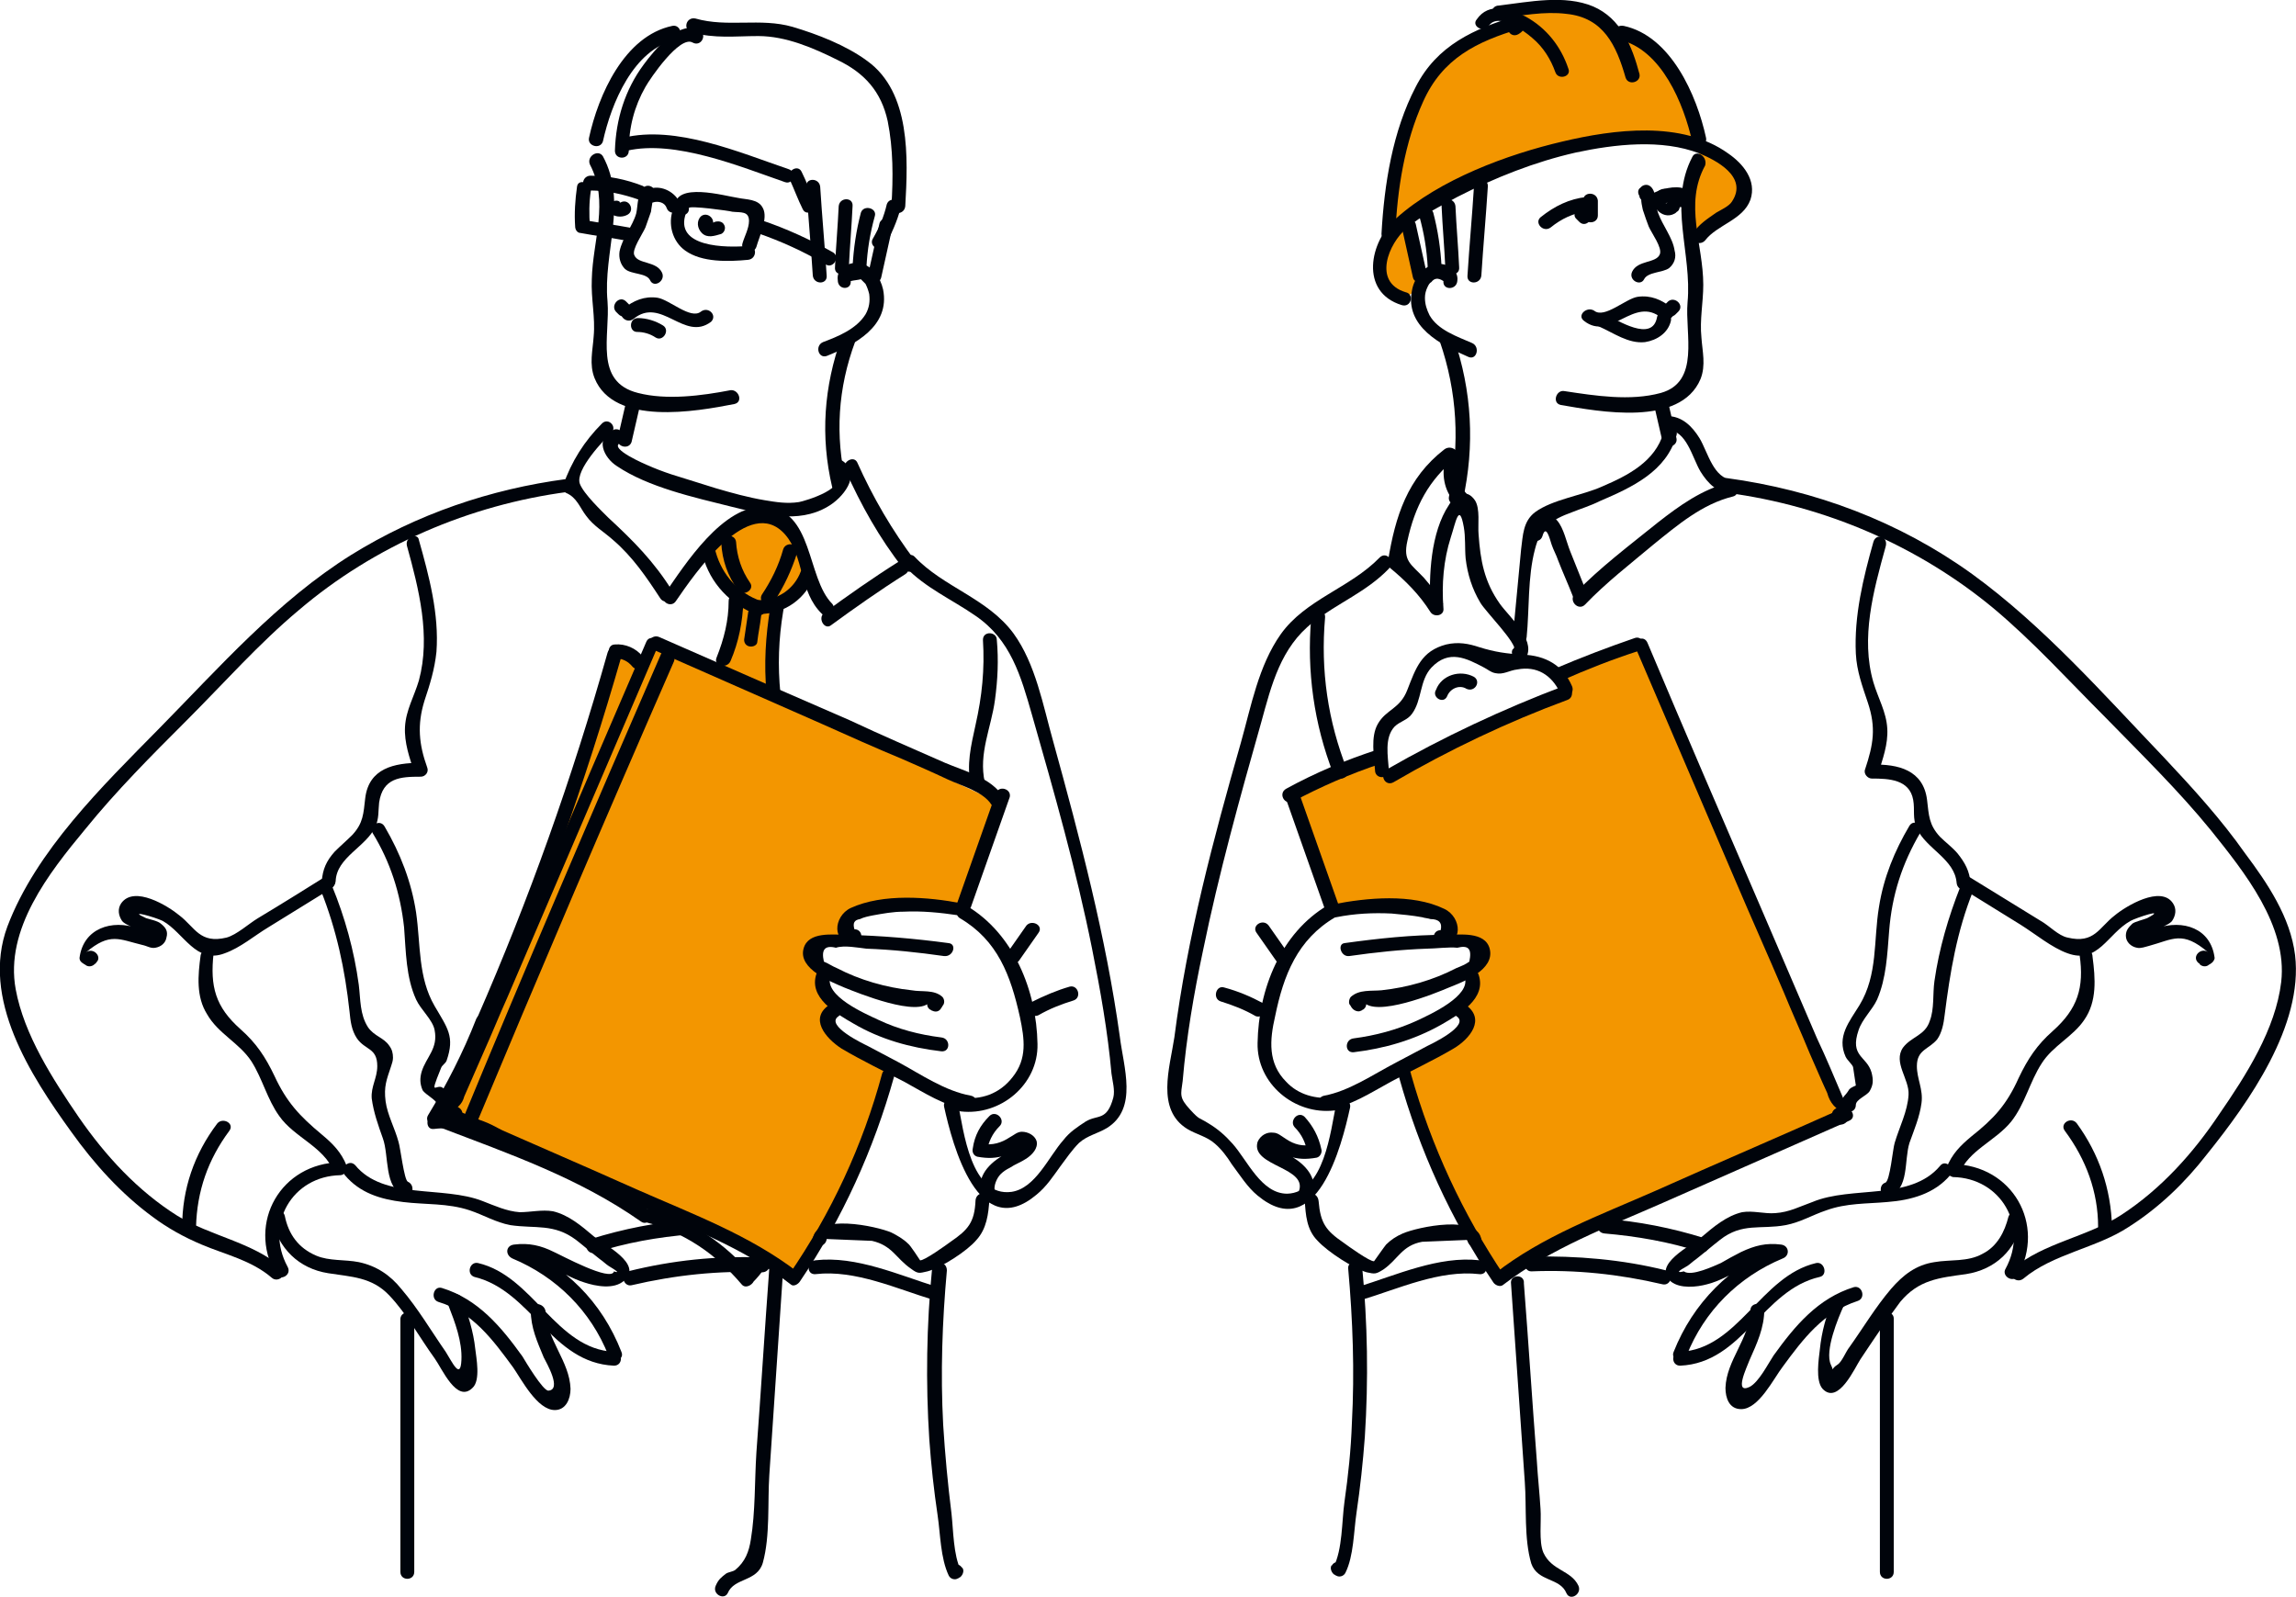 <?xml version="1.0" encoding="utf-8"?>
<!-- Generator: Adobe Illustrator 19.1.1, SVG Export Plug-In . SVG Version: 6.00 Build 0)  -->
<svg version="1.1" id="Слой_1" xmlns="http://www.w3.org/2000/svg" xmlns:xlink="http://www.w3.org/1999/xlink" x="0px" y="0px"
	 viewBox="-172.9 595.3 248.3 172.7" style="enable-background:new -172.9 595.3 248.3 172.7;" xml:space="preserve">
<style type="text/css">
	.st0{fill:#F39600;}
	.st1{fill:#00040B;}
</style>
<polygon class="st0" points="-96.2,655.2 -94.8,658.1 -93.4,660.3 -93.7,663.5 -95.3,667.8 -89.2,670.2 -88.8,661.2 -85.6,657.3 
	-87.4,652.5 -89.8,650.9 -93.7,652.4 "/>
<polygon class="st0" points="-106.4,665.7 -103.9,666.9 -102,664.8 -65.1,682 -68.7,693.1 -74.6,693.2 -80.9,694.4 -81.7,696.7 
	-84.6,697.3 -83.9,700.8 -83.6,702.8 -82.7,704.5 -83.3,706.5 -79.5,709 -76.8,711.6 -83,727.9 -86.9,733.7 -98.2,727.4 
	-122.5,717.4 -125.2,716.5 -119.4,702.8 -112.1,685.9 -110,677.2 "/>
<polygon class="st0" points="-21.1,627.6 -19.3,626.4 -21.1,619.3 -15.3,615.5 -4.5,611.6 3.1,610.3 9.2,610.7 11.1,611.2 
	9.2,605.7 4.1,599.4 1.7,598.8 -3.5,596 -7.8,596.2 -9.8,598 -14.6,599.9 -19.3,604.6 -21.4,611.6 -22.6,618.2 -23.4,622.1 
	-23.4,624.6 -22.1,627.2 "/>
<polygon class="st0" points="10.9,621 13.3,618.9 15.9,616.1 15.4,614.2 11.1,611.2 9.8,615.2 9.7,619.5 "/>
<polygon class="st0" points="-33.2,681.3 -23.8,677.2 -22.6,679.2 -12.3,673.4 -3.9,670.3 -4.4,668.2 4.6,665.1 26.1,715.8 
	-1.1,727.9 -10.8,733.7 -18.7,718.6 -20.9,710.5 -16.5,707.6 -14.6,705.8 -14.7,704.4 -13.9,702.5 -13.9,700.5 -12.7,698.6 
	-13.9,697.1 -17.2,696.6 -16,695.3 -18.2,693.9 -25.8,693.1 -29,693.9 "/>
<path class="st1" d="M-20.9,626.9c-3.6-1.1-1.8-5.3,0.1-6.9c1.6-1.4,3.7-2.4,5.5-3.4c4.1-2.1,8.4-3.8,12.8-4.8
	c4.2-0.9,9.3-1.5,13.4,0.1c1.7,0.7,5.3,2.5,3.5,5.2c-0.3,0.5-1.2,0.9-1.7,1.2c-1,0.7-1.8,1.2-2.5,2.2c-0.6,0.8,0.7,1.5,1.3,0.8
	c1.3-1.7,4.1-2.2,4.9-4.4c0.7-2.1-0.8-3.9-2.4-5c-5-3.6-12.4-2.6-17.9-1.3c-6,1.4-13.3,4.1-18,8.3c-2.9,2.5-4,8,0.6,9.4
	C-20.3,628.6-19.9,627.1-20.9,626.9"/>
<path class="st1" d="M-22,620.6c0.2-4.8,1-9.9,3-14.3c2.1-4.7,5.8-6.5,10.5-7.9c-0.3-0.3-0.6-0.6-0.9-0.9c0,0.1-0.1,0.1-0.1,0.2
	c-0.8,0.5-0.1,1.8,0.8,1.3c0.5-0.3,0.6-0.5,0.8-1.1c0.2-0.5-0.4-1.1-0.9-0.9c-4.7,1.4-8.7,3.2-11,7.7c-2.5,4.8-3.4,10.5-3.7,15.9
	C-23.5,621.6-22,621.6-22,620.6"/>
<path class="st1" d="M-11.9,598.1c1-1.5,3.8,0.5,4.7,1.3c1.2,1,2,2.3,2.5,3.7c0.3,0.9,1.8,0.5,1.4-0.4c-0.8-2.4-2.4-4.4-4.6-5.6
	c-1.7-0.9-4-1.6-5.3,0.3C-13.8,598.1-12.5,598.9-11.9,598.1"/>
<path class="st1" d="M-10.8,597.3c2.4-0.3,4.9-0.8,7.3-0.5c4,0.4,5.4,3.4,6.4,6.9c0.3,0.9,1.7,0.5,1.5-0.4c-0.8-3-2-6-5-7.3
	c-3.1-1.3-6.9-0.5-10.2-0.1C-11.8,595.9-11.8,597.4-10.8,597.3"/>
<path class="st1" d="M2.2,599.6c4.6,1,7,7,7.9,11c0.2,0.9,1.7,0.5,1.5-0.4c-1-4.6-3.8-11-8.9-12.1C1.6,597.9,1.2,599.3,2.2,599.6"/>
<path class="st1" d="M10.1,612.3c-2.6,5,0,10.4-0.5,15.7c-0.3,3.4,1.4,8.6-2.9,9.8c-3.3,0.9-7.1,0.3-10.4-0.2
	c-0.9-0.2-1.4,1.3-0.4,1.5c4.1,0.7,12.9,2.4,15.1-2.8c0.6-1.5,0.2-3,0.1-4.5c-0.2-1.9,0.2-3.8,0.2-5.7c0-4.4-2.1-8.7,0.2-12.9
	C11.8,612.2,10.5,611.4,10.1,612.3"/>
<path class="st1" d="M5.7,615.9L5.7,615.9c-0.1,0.2-0.1,0.5-0.2,0.8l0.1-0.1c-0.3,0-0.6,0.1-0.9,0.1c-0.3-0.2,0.1,1.5,0.1,1.4
	c0.2,0.6,0.4,1.2,0.6,1.7c0.3,0.7,1.5,2.3,1.2,3c-0.4,1-2.4,0.6-3,1.9c-0.4,0.9,0.9,1.6,1.3,0.8c0.4-0.8,2-0.7,2.7-1.2
	c0.6-0.5,0.8-1.2,0.6-1.9c-0.2-1.4-1.3-2.7-1.8-4.1c-0.3-0.8-0.1-2.4-0.9-2.9c-0.3-0.2-0.7-0.1-0.9,0.1l-0.1,0.1
	c-0.3,0.2-0.3,0.6-0.1,0.9v0.1C4.8,617.6,6.1,616.8,5.7,615.9"/>
<path class="st1" d="M-1.7,617c0,0.5,0,1.1,0,1.6c0.5-0.1,1-0.1,1.5-0.2c-0.1-0.4-0.2-0.8-0.4-1.2c-0.1-0.3-0.4-0.6-0.7-0.6
	c-1.9,0.2-3.5,1-5,2.2c-0.7,0.6,0.3,1.7,1.1,1.1c1.1-0.9,2.5-1.6,3.9-1.7c-0.2-0.2-0.5-0.4-0.7-0.6c0.1,0.4,0.2,0.8,0.4,1.2
	c0.2,0.8,1.5,0.7,1.5-0.2c0-0.5,0-1.1,0-1.6C-0.2,616-1.7,616-1.7,617"/>
<path class="st1" d="M6,617.9c0.4-0.3,0.8-0.5,1.3-0.7c0.2-0.1,0.4-0.1,0.7-0.1c0.1,0,0.2,0,0.4,0c0.4,0.1,0.4-0.2,0.1-0.7
	c0.2-0.1,0.4-0.1,0.5-0.2H8.9c-1,0-1,1.5,0,1.5c0.5,0,0.9-0.4,1-0.9c0.1-0.6-0.4-1.1-1-1.2c-1.2-0.2-2.7,0.3-3.7,1
	C4.5,617.2,5.3,618.5,6,617.9"/>
<path class="st1" d="M7.4,617.2C7.2,617.3,7.4,617.2,7.4,617.2C7.3,617.2,7.6,617.2,7.4,617.2h0.1C7.5,617.2,7.5,617.2,7.4,617.2
	c0.1,0,0.2,0,0.1,0H7.4c0.1,0,0-0.1,0-0.1c0.1,0.1,0,0.1,0,0c0-0.1,0,0.1,0,0C7.4,617.2,7.4,617.2,7.4,617.2s0,0.1-0.1,0.1
	C7.2,617.3,7.2,617.3,7.4,617.2c-0.1,0.1-0.1,0.1-0.2,0.1c0.2,0-0.1,0,0,0C7.2,617.3,7.2,617.3,7.4,617.2
	C7.2,617.3,7.2,617.3,7.4,617.2C7.3,617.3,7.3,617.3,7.4,617.2C7.3,617.3,7.3,617.2,7.4,617.2C7.5,617.4,7.4,617.4,7.4,617.2
	C7.5,617.5,7.4,617.1,7.4,617.2C7.3,617.3,7.3,617.3,7.4,617.2c-0.2,0.3-0.1,0.8,0.3,1c0.3,0.2,0.9,0.1,1-0.3
	c0.3-0.7,0.1-1.4-0.6-1.9c-0.6-0.4-1.4-0.4-1.8,0.1c-1.1,1.2,0.5,3.1,1.9,2.3C9,618,8.2,616.7,7.4,617.2"/>
<path class="st1" d="M-2.4,619c0.1,0.1,0.2,0.2,0.3,0.3c0.7,0.7,1.7-0.4,1.1-1.1l-0.3-0.3C-2,617.3-3.1,618.4-2.4,619"/>
<path class="st1" d="M-1.6,630c2.9,2.3,5.4-2.8,8.4-0.3c0.7,0.6,1.8-0.4,1.1-1.1c-1.1-0.9-2.3-1.4-3.7-1.2c-1.3,0.2-3.6,2.4-4.7,1.5
	C-1.3,628.4-2.4,629.4-1.6,630"/>
<path class="st1" d="M8.3,629.3l0.3-0.3c0.7-0.7-0.4-1.7-1.1-1.1c-0.1,0.1-0.2,0.2-0.3,0.3C6.6,628.9,7.6,630,8.3,629.3"/>
<path class="st1" d="M-13.5,615.5c-0.2,3.2-0.5,6.4-0.7,9.6c-0.1,1,1.4,1,1.5,0c0.2-3.2,0.5-6.4,0.7-9.6
	C-11.9,614.5-13.4,614.5-13.5,615.5"/>
<path class="st1" d="M-15.3,625.7c0.2-1.3-1.3-2.1-2.5-1.8c-1.3,0.3-2.2,1.6-2.4,2.8c-0.8,3.9,3.1,5.9,6.1,7.2
	c0.9,0.4,1.3-1.1,0.4-1.5c-1.6-0.7-3.7-1.4-4.6-3c-0.3-0.6-0.5-1.2-0.5-1.9c0-0.4,0.1-0.8,0.3-1.2c0.1-0.2,0.2-0.4,0.4-0.5
	c0.3-0.4,0.7-0.5,1.3-0.1C-16.9,626.7-15.4,626.7-15.3,625.7"/>
<path class="st1" d="M-21.3,619.9c0.4,1.8,0.8,3.6,1.2,5.4c0.2,0.9,1.7,0.5,1.5-0.4c-0.4-1.8-0.8-3.6-1.2-5.4
	C-20.1,618.6-21.5,619-21.3,619.9"/>
<path class="st1" d="M-19.4,618.7c0.5,1.8,0.8,3.6,0.9,5.5c0,1,1.5,1,1.5,0c-0.1-2-0.4-4-0.9-5.9C-18.2,617.4-19.6,617.8-19.4,618.7
	"/>
<path class="st1" d="M-17,617.6c0.1,2.2,0.3,4.4,0.4,6.6c0.1,1,1.6,1,1.5,0c-0.1-2.2-0.3-4.4-0.4-6.6
	C-15.6,616.6-17.1,616.6-17,617.6"/>
<path class="st1" d="M-17.2,632.2c1.9,5.5,2.2,11.1,1,16.8c-0.2,0.9,1.2,1.3,1.5,0.4c1.3-5.9,1-11.8-1-17.6
	C-16.1,630.9-17.5,631.3-17.2,632.2"/>
<path class="st1" d="M6,639.2c0.3,1.3,0.6,2.6,0.9,3.9c0.2,0.9,1.7,0.5,1.5-0.4c-0.3-1.3-0.6-2.6-0.9-3.9
	C7.3,637.8,5.8,638.2,6,639.2"/>
<path class="st1" d="M-16.7,643.9c-4,3.1-5.3,7.2-6.1,12.1c0,0.2,0,0.6,0.2,0.7c1.7,1.4,3.2,2.9,4.4,4.8c0.4,0.6,1.5,0.4,1.4-0.4
	c-0.2-2.6,0-5.2,0.8-7.7c0.5-1.5,0.9-3.9,1.4-1.1c0.2,1.1,0.1,2.3,0.2,3.4c0.2,1.7,0.7,3.3,1.6,4.8c0.6,1,4,4.4,3.7,5.2
	c0.3-0.1,0.7-0.2,1-0.3c-0.1,0-0.1-0.1-0.2-0.1c0.1,0.3,0.2,0.7,0.3,1c0,0,0-0.1,0.1-0.1c0.5-0.9-0.8-1.6-1.3-0.8c0,0,0,0.1-0.1,0.1
	c-0.2,0.3-0.1,0.8,0.3,1c0.1,0,0.1,0.1,0.2,0.1c0.3,0.2,0.8,0.1,1-0.3c0.9-1.9-1.9-4.3-2.9-5.7c-1.7-2.4-2.1-4.7-2.3-7.5
	c-0.1-1,0.2-2.8-0.4-3.7c-0.9-1.3-2.1-0.7-2.8,0.5c-2,3-2.2,7.7-2,11.1c0.5-0.1,0.9-0.3,1.4-0.4c-0.7-1-1.3-1.9-2.1-2.8
	c-1.4-1.5-2.3-1.8-1.8-4c0.8-3.7,2.3-6.6,5.3-9C-14.8,644.3-15.9,643.3-16.7,643.9"/>
<path class="st1" d="M-16.7,645.4c-0.3,1.8,0.2,3.5,1.6,4.7c0.7,0.7,1.8-0.4,1.1-1.1c-0.9-0.8-1.4-2-1.2-3.3
	C-15.1,644.8-16.5,644.4-16.7,645.4"/>
<path class="st1" d="M7,642.1c-0.9,3.1-3.8,4.6-6.6,5.8c-2.2,1-5.4,1.4-7.3,2.8c-1.3,1-1.3,2.5-1.5,4c-0.3,3.2-0.6,6.3-0.9,9.5
	c-0.1,1,1.4,1,1.5,0c0.3-3,0.1-6.5,0.9-9.5c0.6-2.4,1.8-3.2,4-4c1-0.4,2-0.7,3-1.2c3.5-1.5,7.2-3.2,8.3-7.1
	C8.7,641.5,7.3,641.1,7,642.1"/>
<path class="st1" d="M-6.1,653.3c0.4-1.4,0.8,0.3,1,0.9c0.2,0.6,0.5,1.1,0.7,1.7c0.5,1.3,1.1,2.6,1.6,3.9c0.4,0.9,1.8,0.5,1.5-0.4
	c-0.6-1.5-1.2-3-1.8-4.5c-0.4-1-0.7-2.5-1.4-3.3c-1.2-1.5-2.6,0-2.9,1.3C-7.8,653.8-6.4,654.2-6.1,653.3"/>
<path class="st1" d="M-1.5,660.7c2.3-2.4,4.9-4.4,7.4-6.5c2.6-2.1,5.3-4.4,8.6-5.2c0.9-0.2,0.5-1.7-0.4-1.5
	c-2.9,0.7-5.4,2.5-7.7,4.3c-3.1,2.5-6.3,4.9-9,7.7C-3.3,660.3-2.2,661.4-1.5,660.7"/>
<path class="st1" d="M7.4,641.8c2.1,0,2.7,3,3.6,4.5c0.8,1.3,1.9,2.4,3.5,2.4c1,0,1-1.5,0-1.5c-2.1-0.1-2.7-3-3.6-4.5
	c-0.8-1.3-1.9-2.4-3.5-2.4C6.5,640.2,6.5,641.7,7.4,641.8"/>
<path class="st1" d="M-23.7,655.6c-3.2,3.3-8,4.5-10.7,8.3c-2.4,3.4-3.2,7.8-4.3,11.7c-3,10.5-5.8,21-7.2,31.9
	c-0.5,3.3-2,7.8,1.4,9.9c1,0.6,2.1,0.8,3,1.6c0.7,0.6,1.3,1.4,1.8,2.2c0.9,1.2,1.7,2.5,2.8,3.4c6.4,5.3,9.1-5.4,10-9.5
	c0.2-0.9-1.2-1.3-1.5-0.4c-0.6,2.9-1.3,9.6-5.3,9.7c-2.8,0-4.3-3.6-5.9-5.4c-0.8-0.9-1.6-1.6-2.6-2.2c-1.1-0.7-0.9-0.3-2-1.5
	c-1.2-1.3-1-1.6-0.8-3.1c0.4-4.7,1.2-9.4,2.2-14.1c1.7-8.3,4-16.6,6.3-24.7c1.1-4,2.1-8.1,5.6-10.8c2.7-2.1,5.8-3.3,8.2-5.8
	C-22,655.9-23,654.9-23.7,655.6"/>
<path class="st1" d="M-28.7,714c-1.9,0.2-3.8-0.3-5.1-1.7c-2-2-1.8-4.5-1.2-7.1c0.9-4.4,2.4-8.3,6.5-10.7c0.8-0.5,0.1-1.8-0.8-1.3
	c-5.1,3-7.5,9.1-7.6,14.9c-0.1,4.4,4,7.8,8.3,7.3C-27.7,715.4-27.7,713.9-28.7,714"/>
<path class="st1" d="M-33.6,698.4c-0.7-1-1.4-2-2.1-3c-0.6-0.8-1.9,0-1.3,0.8c0.7,1,1.4,2,2.1,3C-34.4,700-33.1,699.2-33.6,698.4"/>
<path class="st1" d="M-36.3,703.8c-1.3-0.7-2.7-1.3-4.2-1.7c-0.9-0.3-1.3,1.2-0.4,1.5c1.3,0.4,2.6,0.9,3.8,1.6
	C-36.2,705.5-35.5,704.2-36.3,703.8"/>
<path class="st1" d="M-31.1,725c0.9-2-0.4-3.6-2.1-4.6c-0.3-0.2-1.3-0.9-1.6-0.9c0,0,1,0.7,1.2,0.8c1,0.4,2,0.4,3.1,0.2
	c0.4-0.1,0.6-0.6,0.5-0.9c-0.3-1.4-0.9-2.5-1.8-3.5c-0.7-0.7-1.7,0.4-1.1,1.1c0.8,0.8,1.2,1.7,1.4,2.8l0.5-0.9c-1,0.2-1.9,0-2.8-0.6
	c-0.5-0.3-0.9-0.7-1.4-0.7c-0.7-0.1-1.4,0.3-1.7,1c-0.8,2.7,5.7,2.7,4.4,5.5C-32.8,725.1-31.5,725.9-31.1,725"/>
<path class="st1" d="M-28.4,694.5c2-0.4,4-0.5,6-0.4c1.1,0.1,2.2,0.2,3.3,0.4c0.3,0.1,0.6,0.1,0.9,0.2c0.9,0,1.3,0.4,1.1,1.2
	c-1,0-1,1.5,0,1.5c2.5,0.1,2.3-2.9,0.4-3.8c-3.5-1.7-8.4-1.2-12-0.5C-29.8,693.2-29.4,694.7-28.4,694.5"/>
<path class="st1" d="M-27,698.7c2.8-0.4,5.6-0.7,8.4-0.8c0.9,0,2.4-0.2,3.3-0.1c1.2-0.3,1.6,0.1,1.3,1.5c-0.4,0.3-0.9,0.5-1.4,0.7
	c-2.5,1.3-5.3,2.1-8.1,2.4c-1.1,0.1-2.4-0.1-3.3,0.7c-0.2,0.2-0.3,0.7-0.1,0.9c0.1,0.1,0.1,0.2,0.2,0.3c0.2,0.3,0.7,0.5,1,0.3
	c0.1,0,0.1-0.1,0.2-0.1c0.8-0.5,0.1-1.8-0.8-1.3c-0.1,0-0.1,0.1-0.2,0.1c0.3,0.1,0.7,0.2,1,0.3c1.3,1.8,7.9-0.9,9.3-1.5
	c1.5-0.6,5-1.9,4.4-4.2c-0.5-1.9-3.3-1.5-4.7-1.5c-3.7,0-7.4,0.4-11,0.9C-28.3,697.4-27.9,698.8-27,698.7"/>
<path class="st1" d="M-14.5,701c0.7,2-3.7,4-5.2,4.7c-2.2,1-4.5,1.6-6.8,1.9c-1,0.1-1,1.6,0,1.5c3.3-0.4,6.5-1.3,9.5-3
	c1.9-1.1,4.9-2.8,4-5.4C-13.4,699.7-14.8,700.1-14.5,701"/>
<path class="st1" d="M-15.4,705.2c1.6,1-2.9,3.1-3.1,3.2l-3.4,1.8c-2.5,1.3-5.1,3.1-7.8,3.6c-1,0.2-0.5,1.6,0.4,1.5
	c2.5-0.4,4.6-1.8,6.8-3s4.6-2.3,6.8-3.6c1.7-1,3.6-3.2,1.2-4.8C-15.4,703.3-16.2,704.6-15.4,705.2"/>
<path class="st1" d="M-33.9,681.5c1.4,4,2.8,7.9,4.2,11.9c0.3,0.9,1.8,0.5,1.5-0.4c-1.4-4-2.8-7.9-4.2-11.9
	C-32.8,680.2-34.2,680.6-33.9,681.5"/>
<path class="st1" d="M-33.1,682c3-1.6,6.2-3,9.5-4.1c0.9-0.3,0.5-1.8-0.4-1.5c-3.4,1.1-6.7,2.5-9.8,4.2
	C-34.7,681.1-34,682.4-33.1,682"/>
<path class="st1" d="M-22.2,679.9c6-3.5,12.3-6.5,18.8-8.9c0.9-0.3,0.5-1.8-0.4-1.5c-6.6,2.5-13,5.5-19.1,9
	C-23.8,679.1-23.1,680.4-22.2,679.9"/>
<path class="st1" d="M-4,668.9c2.7-1.2,5.5-2.3,8.3-3.2c0.9-0.3,0.5-1.7-0.4-1.4c-2.9,1-5.8,2.1-8.6,3.3C-5.6,668-4.9,669.3-4,668.9
	"/>
<path class="st1" d="M-2.9,669.5c-1-2.3-2.9-3.3-5.3-3.4c-1.8-0.1-3.1-0.3-4.7-0.8c-1.2-0.4-2.3-0.6-3.6-0.3
	c-2.7,0.7-3.3,2.6-4.2,4.9c-0.8,2.1-2.3,2.1-3.2,3.7c-0.8,1.4-0.4,3.5-0.3,5c0,1,1.5,1,1.5,0c-0.1-1.5-0.5-3.5,0.6-4.7
	c0.6-0.6,1.4-0.7,1.9-1.4c1.1-1.5,0.8-3.6,2.1-5c1.9-2,3.8-1,5.7,0c0.4,0.2,0.7,0.5,1.2,0.6c0.9,0.2,1.5-0.3,2.4-0.4
	c2.1-0.4,3.7,0.6,4.6,2.5C-3.8,671.2-2.5,670.4-2.9,669.5"/>
<path class="st1" d="M-16.4,670.6c0.3-0.8,1.3-1.3,2.1-0.8c0.9,0.4,1.6-0.8,0.8-1.3c-1.5-0.8-3.5-0.2-4.1,1.4
	C-18.1,670.7-16.8,671.5-16.4,670.6"/>
<path class="st1" d="M4,665.4c3.6,8.4,7.2,16.8,10.8,25.2c1.7,4,3.5,8,5.2,12c0.9,2.2,1.9,4.4,2.8,6.6c0.5,1.1,0.9,2.1,1.4,3.2
	c0.2,0.4,0.3,0.7,0.5,1.1c0.3,1.1,0.9,1.8,2.1,2.3c-0.3,0.3-0.5,0.5-0.8,0.8h0.1c1-0.1,1-1.6,0-1.5H26c-0.4,0-0.8,0.3-0.8,0.8
	c0,0.1,0,0.1,0,0.2c0,0.4,0.2,0.6,0.6,0.7c0.1,0,0.1,0,0.2,0.1c0.3,0.1,0.7-0.1,0.8-0.3c0.5-1,0-1.6-0.4-2.6
	c-0.9-2.1-1.8-4.3-2.8-6.4c-2-4.7-4.1-9.5-6.1-14.2c-4.1-9.5-8.2-19-12.2-28.5C4.9,663.8,3.6,664.6,4,665.4"/>
<path class="st1" d="M-21.6,711.8c2.2,7.9,5.6,15.4,10.2,22.2c0.2,0.3,0.7,0.5,1,0.3c5.2-4,11.4-6.3,17.3-8.9l20.2-8.9
	c0.9-0.4,0.1-1.7-0.8-1.3c-6.7,3-13.5,5.9-20.2,8.9c-5.9,2.6-12.2,4.9-17.3,8.9c0.3,0.1,0.7,0.2,1,0.3c-4.5-6.7-7.9-14-10.1-21.8
	C-20.4,710.5-21.9,710.9-21.6,711.8"/>
<path class="st1" d="M-31.8,725.1c0.1,1.6,0.2,3.2,1.4,4.4c1.1,1.2,3.9,3,5.3,3.4c0.9,0.2,1,0.2,1.8-0.3c1.6-1.1,2-2.6,4.2-3
	l4.9-0.2c0.1,1,1.6,1,1.5,0c-0.3-2.8-6.9-1.4-8.5-0.7c-0.7,0.3-1.3,0.7-1.8,1.2c-0.1,0.1-1.3,1.8-1.3,1.8c-0.4,0.1-2.9-1.7-3.3-2
	c-1.9-1.3-2.5-2.1-2.7-4.5C-30.4,724.1-31.9,724.1-31.8,725.1"/>
<path class="st1" d="M-27.1,732.5c0.5,5.6,0.7,11.1,0.4,16.7c-0.1,2.9-0.4,5.7-0.8,8.5c-0.3,2.1-0.2,5.2-1.2,7.1
	c0.3-0.1,0.7-0.2,1-0.3c-0.1,0-0.1-0.1-0.2-0.1c0.1,0.3,0.2,0.7,0.3,1c0,0,0-0.1,0.1-0.1c0.6-0.8-0.7-1.5-1.3-0.8c0,0,0,0.1-0.1,0.1
	c-0.2,0.3,0,0.8,0.3,1c0.1,0,0.1,0.1,0.2,0.1c0.3,0.2,0.8,0.1,1-0.3c0.9-1.8,0.9-4.5,1.2-6.5c0.4-2.7,0.7-5.5,0.9-8.2
	c0.4-6.2,0.3-12.3-0.3-18.5C-25.7,731.6-27.2,731.6-27.1,732.5"/>
<path class="st1" d="M13.9,648.6c10.5,1.4,20.6,5.7,28.8,12.5c4.3,3.6,8.1,7.8,12.1,11.8c3.9,4,7.9,7.9,11.4,12.2
	c3.6,4.5,8.3,10.3,7.6,16.4c-0.6,5.1-3.8,10.1-6.7,14.3c-2.8,4.2-6.3,8.1-10.6,10.9c-3.7,2.4-8.4,3-11.7,5.8
	c-0.7,0.6,0.3,1.7,1.1,1.1c3.2-2.7,7.9-3.3,11.4-5.6c3.3-2.1,6.1-4.8,8.5-7.9c4.5-5.6,10.4-13.9,9.5-21.5c-0.5-4.1-3-7.8-5.4-11
	c-2.6-3.7-5.7-7.1-8.8-10.4c-6.5-6.8-13-14.2-20.7-19.8c-7.9-5.7-17-9.1-26.6-10.4C13,647,13,648.5,13.9,648.6"/>
<path class="st1" d="M29.7,653.9c-1.1,3.9-2.1,8-1.9,12.1c0.1,1.9,0.7,3.5,1.3,5.3c0.9,2.7,0.6,4.5-0.3,7.2c-0.2,0.5,0.3,1,0.7,1
	c1.9,0,4.1,0.1,4.5,2.3c0.2,1.1-0.1,2,0.4,3.1c1,2.2,4.1,3.3,4.3,5.9c0.1,1,1.6,1,1.5,0c-0.1-1.3-0.6-2.2-1.4-3.2
	c-0.6-0.7-1.3-1.2-1.9-1.8c-1.2-1.3-1.2-2.3-1.4-4c-0.4-3.2-3.1-3.9-6-3.8c0.2,0.3,0.5,0.6,0.7,1c0.5-1.6,1.1-3.2,1-4.9
	c-0.1-1.8-1-3.3-1.5-5c-1.4-4.8,0-9.9,1.3-14.6C31.4,653.3,30,652.9,29.7,653.9"/>
<path class="st1" d="M39.3,691.4l6.3,3.9c1.6,1,3.4,2.5,5.1,3.1c3.3,1.2,4.3-2.1,6.8-3.5c0.5-0.3,4.1-1.5,1.8-0.3
	c-0.2,0.1-1.4,0.4-1.6,0.6c-0.4,0.4-0.7,0.7-0.7,1.3c0,0.7,0.6,1.2,1.2,1.3c0.4,0.1,0.9-0.1,1.3-0.2c2.6-0.7,3.6-1.7,6.4,0.7
	c-0.7-0.6-1.8,0.4-1.1,1.1c0.1,0.1,0.2,0.1,0.2,0.2c0.2,0.2,0.6,0.3,0.9,0.1c0.1-0.1,0.2-0.1,0.3-0.2c0.2-0.1,0.4-0.4,0.4-0.6
	c-0.4-3.2-3.4-4.2-6.3-3.2c-2.3,0.8,1.2-0.1,1.7-0.8c0.4-0.6,0.5-1.3,0.1-1.9c-1.3-2-5.1,0.3-6.3,1.3c-1.7,1.3-2.2,3.1-5.1,2.4
	c-1-0.2-2-1.3-2.9-1.8c-2.6-1.6-5.2-3.2-7.8-4.8C39.2,689.6,38.5,690.9,39.3,691.4"/>
<path class="st1" d="M52,698.6c0.5,3.5-0.2,5.8-2.9,8.2c-1.7,1.5-2.7,3-3.7,5.1c-1.3,2.9-2.7,4.4-5.1,6.3c-1.2,1-2.1,1.9-2.7,3.4
	c-0.2,0.5,0.3,0.9,0.7,1c5.2,0.1,8.2,5.3,5.7,9.9c-0.5,0.8,0.8,1.6,1.3,0.8c3.1-5.6-0.6-12-7-12.1c0.2,0.3,0.5,0.6,0.7,1
	c1-2.5,3.9-3.5,5.6-5.6c1.5-1.9,2-4.3,3.3-6.3c1.2-1.9,3.4-2.9,4.6-4.7c1.4-2,1.2-4.5,0.9-6.8C53.4,697.7,51.9,697.7,52,698.6"/>
<path class="st1" d="M55.5,728c-0.1-4.1-1.4-7.9-3.8-11.2c-0.6-0.8-1.9,0-1.3,0.8c2.3,3.1,3.6,6.6,3.6,10.4
	C54,729,55.5,729,55.5,728"/>
<path class="st1" d="M33.6,684.6c-1.6,2.7-2.8,5.6-3.3,8.8c-0.6,3.6-0.1,7.3-2.1,10.6c-1.1,1.8-2.5,3.4-1.5,5.6
	c0.2,0.4,0.7,0.8,0.8,1.1c0.1,0.7,0.2,1.3,0.3,2c-0.2,0.1-0.5,0.2-0.7,0.4c-0.6,1-0.7,0.5-0.8,1.7c0,1,1.5,1,1.5,0
	c0-0.6,1.2-1,1.5-1.5c0.4-0.7,0.4-1.2,0.2-2c-0.5-1.8-2.4-1.7-1.4-4.6c0.4-1.2,1.5-2.2,2-3.3c1-2.3,1.1-4.9,1.3-7.4
	c0.3-3.9,1.4-7.3,3.4-10.7C35.4,684.6,34.1,683.8,33.6,684.6"/>
<path class="st1" d="M39.1,691.2c-1.3,3.3-2.3,6.7-2.8,10.2c-0.2,1.4,0,3-0.5,4.3c-0.5,1.6-2,1.7-2.9,2.9c-1.1,1.6,0.7,3.4,0.6,5.1
	c-0.1,1.8-1,3.5-1.5,5.2c-0.2,0.6-0.5,4.1-1,4.3c-0.9,0.3-0.5,1.8,0.4,1.5c2.2-0.8,1.6-3.9,2.2-5.8c0.5-1.4,1.1-2.8,1.3-4.3
	s-0.5-2.6-0.5-4c0-1.8,1.3-1.8,2.2-2.9c0.5-0.7,0.7-1.7,0.8-2.6c0.6-4.7,1.3-9,3.1-13.5C40.9,690.7,39.4,690.3,39.1,691.2"/>
<path class="st1" d="M0.6,728.7c3.5,0.3,7,0.9,10.4,2c0.9,0.3,1.3-1.2,0.4-1.5c-3.5-1.1-7.1-1.8-10.8-2.1
	C-0.4,727.1-0.4,728.6,0.6,728.7"/>
<path class="st1" d="M36.9,721.4c-3.2,3.8-9.5,2.1-13.8,3.9c-1.4,0.5-2.5,1.1-4,1.2c-1.2,0.1-2.4-0.3-3.6-0.1
	c-1.7,0.4-3.1,1.6-4.4,2.7c-1.1,0.9-5.4,3-3.3,4.8c1,0.8,2.8,0.6,3.9,0.3c2.8-0.7,4.9-3,8-2.7c-0.1-0.5-0.1-1-0.2-1.5
	c-5.3,2.2-9.3,6.2-11.4,11.5c-0.4,0.9,1.1,1.3,1.4,0.4c1.9-4.8,5.6-8.5,10.4-10.5c0.8-0.3,0.7-1.4-0.2-1.5c-1.6-0.2-2.8,0.1-4.3,0.8
	c-0.8,0.4-1.5,0.8-2.2,1.2c-0.7,0.3-3.2,1.5-4,0.9c-0.8,0.2-0.7,0,0.4-0.6c0.3-0.2,0.6-0.5,0.9-0.7c0.9-0.7,1.7-1.4,2.6-2.1
	c2.4-1.9,4.4-1.1,7.1-1.6c1.6-0.3,2.9-1.1,4.4-1.6c2.2-0.8,4.4-0.7,6.6-0.9c2.6-0.2,5.1-0.9,6.8-2.9
	C38.6,721.7,37.5,720.6,36.9,721.4"/>
<path class="st1" d="M8.8,743c6.8-0.3,8.9-8.2,15.1-9.6c0.9-0.2,0.5-1.7-0.4-1.5c-6,1.4-8.4,9.3-14.7,9.6C7.8,741.5,7.8,743,8.8,743
	"/>
<path class="st1" d="M16.4,737c-0.1,3.1-2.6,5.4-2.7,8.4c0,1.1,0.4,2.3,1.7,2.3c1.9,0,3.5-3.3,4.5-4.6c2.2-3,4.4-5.9,8.1-7.1
	c0.9-0.3,0.5-1.7-0.4-1.5c-3.9,1.2-6.4,4.2-8.7,7.4c-0.6,0.9-1.6,2.9-2.6,3.4c-1.7,0.8-0.3-2.1,0-2.9c0.8-1.8,1.6-3.5,1.6-5.5
	C17.9,736.1,16.4,736.1,16.4,737"/>
<path class="st1" d="M25.4,735.7c-0.8,1.8-1.3,3.6-1.5,5.6c-0.1,0.9-0.5,3.3,0.3,4.2c1.7,1.8,3.5-2.3,4.1-3.2
	c1.4-2.1,2.8-4.2,4.3-6.2c2-2.4,4.2-2.6,7.1-3c3.2-0.5,5.4-2.6,6.1-5.8c0.2-0.9-1.2-1.3-1.5-0.4c-0.4,1.6-1.2,3.2-2.8,4
	c-1.6,0.9-3.5,0.6-5.2,0.9c-2,0.3-3.4,1.4-4.7,2.9c-1.7,2-3,4.2-4.5,6.3c-0.4,0.5-0.8,1.6-1.3,1.9c-0.8,0.5-0.3,0.8-0.7,0
	c-0.7-1.5,0.8-5.1,1.4-6.4C27.1,735.6,25.8,734.8,25.4,735.7"/>
<path class="st1" d="M30.4,737.9c0,9.1,0,18.3,0,27.4c0,1,1.5,1,1.5,0c0-9.1,0-18.3,0-27.4C31.9,737,30.4,737,30.4,737.9"/>
<path class="st1" d="M-25.7,735.9c4-1.2,8.5-3.3,12.8-2.8c1,0.1,1-1.4,0-1.5c-4.4-0.5-9,1.6-13.2,2.9
	C-27.1,734.7-26.7,736.2-25.7,735.9"/>
<path class="st1" d="M-7.3,732.8c4.8-0.2,9.5,0.3,14.2,1.4c0.9,0.2,1.3-1.2,0.4-1.5c-4.8-1.2-9.7-1.6-14.6-1.5
	C-8.2,731.3-8.2,732.8-7.3,732.8"/>
<path class="st1" d="M-9.5,734c0.5,7.2,1,14.4,1.5,21.6c0.2,2.7-0.1,6.1,0.7,8.8c0.7,2,3.1,1.5,3.8,3.2c0.4,0.9,1.7,0.1,1.3-0.8
	c-0.8-1.7-2.9-1.6-3.8-3.6c-0.5-1.2-0.2-3.4-0.3-4.7c-0.1-1.7-0.3-3.5-0.4-5.2c-0.5-6.4-0.9-12.8-1.4-19.2
	C-8,733.1-9.5,733.1-9.5,734"/>
<path class="st1" d="M-100.2,598.1c-5.2,1.1-8,7.5-9,12.1c-0.2,0.9,1.2,1.3,1.5,0.4c0.9-4.1,3.3-10,7.9-11
	C-98.9,599.3-99.3,597.9-100.2,598.1"/>
<path class="st1" d="M-109.1,613.1c2.1,4,0.3,8.2,0.2,12.4c-0.1,2.1,0.4,4.1,0.2,6.2c-0.1,1.5-0.5,3,0.1,4.5
	c2.1,5.2,11,3.6,15.1,2.8c1-0.2,0.5-1.6-0.4-1.5c-3.1,0.6-6.9,1.1-10,0.3c-4.8-1.2-3-6.2-3.3-9.9c-0.5-5.3,2.2-10.7-0.5-15.7
	C-108.2,611.4-109.5,612.2-109.1,613.1"/>
<path class="st1" d="M-102.1,616.7C-102.1,616.7-102,616.6-102.1,616.7c0.2-0.4,0.2-0.8-0.1-1l-0.1-0.1c-0.2-0.2-0.6-0.3-0.9-0.1
	c-0.8,0.5-0.7,2.1-0.9,2.9c-0.4,1.4-1.5,2.6-1.8,4.1c-0.1,0.7,0.1,1.4,0.6,1.9c0.7,0.6,2.3,0.4,2.7,1.2c0.4,0.9,1.7,0.1,1.3-0.8
	c-0.6-1.3-2.6-0.9-3-1.9c-0.3-0.6,0.9-2.3,1.2-3c0.2-0.6,0.4-1.1,0.6-1.7c0-0.2,0.3-1.5,0.1-1.4c-0.3,0-0.6-0.1-0.9-0.1l0.1,0.1
	c0-0.3-0.1-0.6-0.1-0.9v0.1C-103.8,616.8-102.5,617.6-102.1,616.7"/>
<path class="st1" d="M-97.1,629c-1.1,0.9-3.4-1.3-4.7-1.5c-1.4-0.2-2.6,0.3-3.7,1.2c-0.7,0.6,0.3,1.7,1.1,1.1c3-2.5,5.5,2.5,8.4,0.3
	C-95.3,629.4-96.3,628.4-97.1,629"/>
<path class="st1" d="M-104.9,628.2c-0.1-0.1-0.2-0.2-0.3-0.3c-0.7-0.7-1.7,0.4-1.1,1.1c0.1,0.1,0.2,0.2,0.3,0.3
	C-105.3,630-104.2,628.9-104.9,628.2"/>
<path class="st1" d="M-85.7,615.5c0.2,3.2,0.5,6.4,0.7,9.6c0.1,1,1.6,1,1.5,0c-0.2-3.2-0.5-6.4-0.7-9.6
	C-84.3,614.5-85.8,614.5-85.7,615.5"/>
<path class="st1" d="M-80.9,625.7c0.4-0.1,0.7-0.1,1.1-0.2c0.2,0.2,0.3,0.3,0.5,0.5c0.2,0.4,0.3,0.7,0.4,1.1c0.1,0.8,0,1.5-0.4,2.2
	c-1,1.6-3,2.4-4.6,3c-0.9,0.4-0.5,1.8,0.4,1.5c3-1.2,6.9-3.2,6.1-7.2c-0.3-1.3-1.1-2.5-2.4-2.8c-1.2-0.3-2.7,0.5-2.5,1.8
	C-82.3,626.7-80.8,626.7-80.9,625.7"/>
<path class="st1" d="M-77.8,619.5c-0.4,1.8-0.8,3.6-1.2,5.4c-0.2,0.9,1.2,1.3,1.4,0.4c0.4-1.8,0.8-3.6,1.2-5.4
	C-76.2,619-77.6,618.6-77.8,619.5"/>
<path class="st1" d="M-79.8,618.3c-0.5,1.9-0.8,3.9-0.9,5.9c0,1,1.5,1,1.5,0c0.1-1.9,0.4-3.7,0.9-5.5
	C-78,617.8-79.5,617.4-79.8,618.3"/>
<path class="st1" d="M-82.2,617.6c-0.1,2.2-0.3,4.4-0.4,6.6c-0.1,1,1.4,1,1.5,0c0.1-2.2,0.3-4.4,0.4-6.6
	C-80.6,616.6-82.1,616.6-82.2,617.6"/>
<path class="st1" d="M-81.9,631.8c-1.9,5.3-2.3,10.7-1,16.2c0.2,0.9,1.7,0.5,1.5-0.4c-1.2-5.2-0.9-10.3,1-15.4
	C-80.1,631.3-81.6,630.9-81.9,631.8"/>
<path class="st1" d="M-105.2,638.8c-0.3,1.3-0.6,2.6-0.9,3.9c-0.2,0.9,1.2,1.3,1.5,0.4c0.3-1.3,0.6-2.6,0.9-3.9
	C-103.5,638.2-105,637.8-105.2,638.8"/>
<path class="st1" d="M-75,656.6c2.2,2.3,5,3.5,7.6,5.3c3.8,2.6,4.9,6.5,6.1,10.7c2.4,8.4,4.8,16.8,6.5,25.3c0.9,4.5,1.7,9,2.1,13.5
	c0.1,0.8,0.4,1.8,0.2,2.6c-0.7,2.6-1.7,1.8-3,2.6c-0.9,0.6-1.7,1.1-2.4,2c-1.6,1.8-3,5.2-5.6,5.6c-4.4,0.6-5.2-6.6-5.8-9.6
	c-0.2-0.9-1.7-0.5-1.5,0.4c0.9,4.1,3.7,14.8,10,9.5c1.1-0.9,1.8-2,2.6-3.1c0.6-0.8,1.2-1.7,2-2.5c0.9-0.8,2-1,3-1.6
	c3.4-2.1,1.8-6.6,1.4-9.9c-1.5-10.8-4.3-21.4-7.2-31.9c-1.1-3.9-1.9-8.4-4.3-11.7c-2.8-3.8-7.6-5-10.7-8.3
	C-74.6,654.9-75.7,655.9-75,656.6"/>
<path class="st1" d="M-69,715.5c4.3,0.5,8.4-2.9,8.3-7.3c-0.1-5.8-2.6-11.9-7.6-14.9c-0.8-0.5-1.6,0.8-0.8,1.3
	c4.1,2.4,5.5,6.2,6.5,10.7c0.5,2.4,0.8,4.5-0.8,6.5c-1.4,1.8-3.4,2.5-5.6,2.2C-70,713.9-69.9,715.4-69,715.5"/>
<path class="st1" d="M-62.7,699.2c0.7-1,1.4-2,2.1-3c0.6-0.8-0.7-1.5-1.3-0.8c-0.7,1-1.4,2-2.1,3C-64.6,699.2-63.3,700-62.7,699.2"
	/>
<path class="st1" d="M-60.6,705.1c1.2-0.7,2.5-1.2,3.8-1.6c0.9-0.3,0.5-1.7-0.4-1.5c-1.4,0.4-2.8,1-4.2,1.7
	C-62.2,704.2-61.5,705.5-60.6,705.1"/>
<path class="st1" d="M-65.3,724.2c-0.2-0.6,0.2-1.5,0.6-1.9c0.3-0.3,0.6-0.5,1-0.7c0.6-0.4,1.2-0.6,1.8-1c0.6-0.4,1.3-1.1,1.1-1.9
	c-0.2-0.6-0.9-1-1.6-1c-0.5,0-0.9,0.4-1.3,0.6c-0.9,0.6-1.9,0.9-3,0.7l0.5,0.9c0.2-1.1,0.6-2,1.4-2.8c0.7-0.7-0.4-1.8-1.1-1.1
	c-1,1-1.6,2.1-1.8,3.5c-0.1,0.4,0.1,0.8,0.5,0.9c1.1,0.2,2.1,0.2,3.1-0.2c0.2-0.1,1.3-0.8,1.2-0.8c-0.3,0-1.3,0.7-1.6,0.9
	c-1.7,1-3,2.6-2.1,4.6C-66.2,725.9-64.9,725.1-65.3,724.2"/>
<path class="st1" d="M-68.9,693c-3.6-0.7-8.5-1.1-12,0.5c-1.9,0.9-2.1,3.9,0.4,3.8c1,0,1-1.5,0-1.5c-0.2-0.7,0-1,0.6-1.1
	c0.4-0.2,0.9-0.3,1.4-0.4c1.1-0.2,2.2-0.4,3.3-0.4c2-0.1,4,0.1,6,0.4C-68.3,694.7-67.9,693.2-68.9,693"/>
<path class="st1" d="M-70.3,697.3c-3.7-0.5-7.3-0.8-11-0.9c-1.5,0-4.2-0.4-4.7,1.5c-0.6,2.2,3,3.6,4.4,4.2c1.5,0.6,8.1,3.3,9.3,1.5
	c0.3-0.1,0.7-0.2,1-0.3c-0.1,0-0.1-0.1-0.2-0.1c-0.8-0.5-1.6,0.8-0.8,1.3c0.1,0,0.1,0.1,0.2,0.1c0.4,0.2,0.8,0.1,1-0.3
	c0.1-0.1,0.1-0.2,0.2-0.3c0.2-0.3,0.1-0.7-0.1-0.9c-0.9-0.8-2.2-0.5-3.3-0.7c-2.8-0.3-5.6-1.1-8.1-2.4c-0.5-0.2-0.9-0.5-1.4-0.7
	c-0.3-1.3,0.1-1.8,1.3-1.5c0.9-0.3,2.4,0,3.3,0.1c2.8,0.1,5.6,0.4,8.4,0.8C-69.8,698.8-69.4,697.4-70.3,697.3"/>
<path class="st1" d="M-84.6,700.6c-0.9,2.6,2.1,4.3,4,5.4c2.9,1.7,6.1,2.6,9.5,3c1,0.1,1-1.4,0-1.5c-2.4-0.3-4.7-0.9-6.8-1.9
	c-1.5-0.7-5.9-2.6-5.2-4.7C-82.9,700.1-84.3,699.7-84.6,700.6"/>
<path class="st1" d="M-83.1,703.9c-2.4,1.5-0.5,3.7,1.2,4.8c2.2,1.3,4.5,2.4,6.8,3.6c2.2,1.2,4.3,2.6,6.8,3c0.9,0.2,1.4-1.3,0.4-1.5
	c-2.8-0.5-5.4-2.3-7.8-3.6c-1.1-0.6-2.3-1.2-3.4-1.8c-0.2-0.1-4.7-2.2-3.1-3.2C-81.5,704.6-82.2,703.3-83.1,703.9"/>
<path class="st1" d="M-65.2,681.1c-1.4,4-2.8,7.9-4.2,11.9c-0.3,0.9,1.1,1.3,1.5,0.4c1.4-4,2.8-7.9,4.2-11.9
	C-63.5,680.6-64.9,680.2-65.2,681.1"/>
<path class="st1" d="M-103,664.7c-4.1,9.5-8.2,19-12.2,28.5c-2,4.7-4.1,9.5-6.1,14.2c-0.9,2.1-1.8,4.3-2.8,6.4
	c-0.4,1-0.9,1.6-0.4,2.6c0.1,0.3,0.6,0.5,0.8,0.3l0.2-0.1c0.3-0.1,0.5-0.4,0.6-0.7v-0.2c0-0.4-0.4-0.7-0.8-0.8h-0.1
	c-1-0.1-1,1.4,0,1.5h0.1c-0.3-0.3-0.5-0.5-0.8-0.8c1-0.3,1.6-0.9,1.8-1.7l0.7-1.6c0.5-1.1,0.9-2.1,1.4-3.2c0.9-2,1.7-4,2.6-6
	c1.8-4.2,3.6-8.4,5.4-12.6c3.6-8.4,7.2-16.8,10.8-25.2C-101.3,664.6-102.6,663.8-103,664.7"/>
<path class="st1" d="M-77.5,711.4c-2.1,7.8-5.5,15.1-10.1,21.8c0.3-0.1,0.7-0.2,1-0.3c-5.2-4-11.4-6.3-17.3-8.9
	c-6.7-3-13.5-5.9-20.2-8.9c-0.9-0.4-1.6,0.9-0.8,1.3c6.7,3,13.5,5.9,20.2,8.9c5.9,2.6,12.2,4.9,17.3,8.9c0.3,0.3,0.8,0,1-0.3
	c4.6-6.8,8-14.3,10.2-22.2C-75.8,710.9-77.2,710.5-77.5,711.4"/>
<path class="st1" d="M-67.4,725.1c-0.1,2.4-0.8,3.2-2.7,4.5c-0.4,0.3-2.9,2.1-3.3,2c0,0-1.1-1.7-1.3-1.8c-0.5-0.5-1.2-0.9-1.8-1.2
	c-1.6-0.7-8.2-2.1-8.5,0.7c-0.1,1,1.4,1,1.5,0c0,0,4.8,0.2,4.9,0.2c2.2,0.5,2.6,1.9,4.2,3c0.8,0.6,0.9,0.5,1.8,0.3
	c1.5-0.4,4.3-2.2,5.3-3.4c1.1-1.2,1.3-2.8,1.4-4.4C-65.8,724.1-67.3,724.1-67.4,725.1"/>
<path class="st1" d="M-72.1,732.5c-0.6,6.1-0.7,12.3-0.3,18.5c0.2,2.8,0.5,5.5,0.9,8.2c0.3,2,0.3,4.6,1.2,6.5c0.2,0.4,0.7,0.5,1,0.3
	c0.1,0,0.1-0.1,0.2-0.1c0.3-0.2,0.5-0.7,0.3-1l-0.1-0.1c-0.6-0.8-1.9,0-1.3,0.8c0,0,0,0.1,0.1,0.1c0.1-0.3,0.2-0.7,0.3-1
	c-0.1,0-0.1,0.1-0.2,0.1c0.3,0.1,0.7,0.2,1,0.3c-0.8-1.6-0.8-4.3-1-6.1c-0.4-3.2-0.7-6.4-0.9-9.6c-0.3-5.6-0.1-11.2,0.4-16.7
	C-70.5,731.6-72,731.6-72.1,732.5"/>
<path class="st1" d="M-111.6,647.1c-8.3,1.1-16.2,3.8-23.3,8.2c-8,5-14.3,12.2-20.9,18.9c-6,6.1-13.2,13.1-16.3,21.3
	c-2.9,7.8,2.5,16.1,6.9,22.2c2.5,3.5,5.4,6.7,8.8,9.2c1.6,1.2,3.4,2.2,5.3,3c2.6,1.1,5.4,1.7,7.6,3.6c0.7,0.6,1.8-0.4,1.1-1.1
	c-3.3-2.8-7.7-3.4-11.3-5.6c-4.3-2.7-7.8-6.5-10.7-10.7c-2.8-4.1-5.9-8.9-6.8-13.8c-1.2-6.5,3.6-12.6,7.5-17.3
	c3.4-4.2,7.2-8,11-11.8c4-4,7.8-8.3,12.1-11.9c8.2-7,18.5-11.4,29.1-12.8C-110.7,648.5-110.6,647-111.6,647.1"/>
<path class="st1" d="M-128.9,654.3c1.3,4.7,2.6,9.8,1.3,14.6c-0.5,1.7-1.4,3.2-1.5,5c-0.1,1.7,0.5,3.4,1,4.9c0.2-0.3,0.5-0.6,0.7-1
	c-2.9,0-5.6,0.6-6,3.8c-0.2,1.7-0.2,2.7-1.4,4c-0.6,0.6-1.3,1.2-1.9,1.8c-0.9,1-1.3,1.9-1.4,3.2c-0.1,1,1.4,1,1.5,0
	c0.1-2.6,3.3-3.7,4.3-5.9c0.4-0.9,0.3-1.7,0.4-2.6c0.4-2.7,2.3-2.8,4.5-2.8c0.5,0,0.9-0.5,0.7-1c-0.9-2.5-1.1-4.6-0.3-7.2
	c0.6-1.8,1.1-3.4,1.3-5.3c0.3-4.1-0.8-8.2-1.9-12.1C-127.7,652.9-129.1,653.3-128.9,654.3"/>
<path class="st1" d="M-137.7,690.1c-2.4,1.5-4.8,3-7.3,4.5c-1,0.6-2.3,1.8-3.4,2.1c-2.9,0.7-3.4-1.1-5.1-2.4c-1.2-1-4.9-3.3-6.3-1.3
	c-0.4,0.6-0.3,1.3,0.1,1.9c0.5,0.7,3.9,1.5,1.7,0.8c-2.8-1-5.9,0-6.3,3.2c0,0.3,0.2,0.5,0.4,0.6c0.1,0.1,0.2,0.1,0.3,0.2
	c0.3,0.2,0.7,0.1,0.9-0.1c0.1-0.1,0.2-0.1,0.2-0.2c0.7-0.6-0.3-1.7-1.1-1.1c2.6-2.2,3.6-1.4,6.1-0.8c0.5,0.1,0.9,0.4,1.4,0.3
	c0.6-0.1,1.1-0.5,1.2-1.1c0.2-0.7-0.1-1.1-0.6-1.5c-0.3-0.3-1.3-0.5-1.6-0.6c-2.2-1,1-0.1,1.8,0.3c2.3,1.3,3.6,4.7,6.7,3.5
	c1.7-0.6,3.2-1.9,4.7-2.8c2.3-1.4,4.5-2.8,6.8-4.2C-136.2,690.9-136.9,689.6-137.7,690.1"/>
<path class="st1" d="M-151.2,698.6c-0.3,2.2-0.5,4.5,0.7,6.4c1.2,2.1,3.5,3.1,4.8,5.1c1.2,1.9,1.7,4.1,3,5.9c1.6,2.3,4.8,3.3,5.9,6
	c0.2-0.3,0.5-0.6,0.7-1c-6.4,0.1-10.1,6.5-7,12.1c0.5,0.8,1.8,0.1,1.3-0.8c-2.5-4.6,0.5-9.8,5.7-9.9c0.4,0,0.9-0.5,0.7-1
	c-0.6-1.5-1.5-2.4-2.7-3.4c-2.4-2-3.8-3.5-5.1-6.3c-1-2.1-2-3.6-3.7-5.1c-2.7-2.4-3.3-4.6-2.9-8.2
	C-149.5,697.7-151,697.7-151.2,698.6"/>
<path class="st1" d="M-151.7,728c0.1-3.9,1.3-7.3,3.6-10.4c0.6-0.8-0.7-1.5-1.3-0.8c-2.5,3.3-3.8,7.1-3.8,11.2
	C-153.2,729-151.7,729-151.7,728"/>
<path class="st1" d="M-132.6,685.4c1.9,3.1,3,6.5,3.4,10.2c0.2,2.6,0.2,5.4,1.3,7.8c0.5,1.1,1.8,2.2,2,3.3c0.4,2-0.9,2.9-1.4,4.5
	c-0.2,0.7-0.2,1.3,0.1,2c0.3,0.5,1.6,1.1,1.6,1.6c0,1,1.5,1,1.5,0s-0.2-0.8-0.7-1.6c-0.7-1.2-1.9,1.3-0.4-2.4
	c0.1-0.3,0.5-0.5,0.6-0.8c0.9-2.6,0.1-3.5-1.3-5.9c-1.8-3.1-1.5-6.6-2-10.1c-0.5-3.3-1.7-6.4-3.4-9.3
	C-131.8,683.8-133.1,684.6-132.6,685.4"/>
<path class="st1" d="M-138.2,691.6c1.7,4.3,2.6,8.5,3.1,13.1c0.1,1,0.2,2,0.8,2.9c0.9,1.3,2.2,1,2.2,3c0,1.3-0.7,2.2-0.6,3.5
	c0.2,1.5,0.7,2.9,1.2,4.3c0.7,1.9,0.1,5.4,2.3,6.2c0.9,0.3,1.3-1.1,0.4-1.5c-0.4-0.2-0.8-3.7-1-4.3c-0.4-1.5-1.2-2.9-1.4-4.4
	c-0.2-1.6,0.1-2.3,0.6-3.8c0.1-0.3,0.2-0.6,0.2-0.9c0-0.5-0.1-0.9-0.4-1.3c-0.6-0.9-1.6-1-2.3-2c-0.9-1.4-0.8-3-1-4.6
	c-0.5-3.7-1.5-7.3-2.9-10.7C-137.1,690.3-138.6,690.7-138.2,691.6"/>
<path class="st1" d="M-98.2,727.2c-3.7,0.3-7.3,1-10.8,2.1c-0.9,0.3-0.5,1.7,0.4,1.5c3.4-1.1,6.8-1.7,10.4-2
	C-97.3,728.6-97.3,727.1-98.2,727.2"/>
<path class="st1" d="M-135.6,722.4c1.6,1.9,3.8,2.6,6.3,2.9c2.4,0.3,4.8,0.1,7.2,0.9c1.5,0.5,2.8,1.3,4.4,1.6
	c2.7,0.4,4.7-0.2,7.1,1.6c0.9,0.7,1.7,1.4,2.6,2.1c0.3,0.2,0.6,0.5,0.9,0.7c1,0.6,1.2,0.8,0.6,0.6c-0.3,1.2-5.8-1.8-6.5-2.1
	c-1.4-0.7-2.7-1-4.3-0.8c-0.9,0.1-1,1.1-0.2,1.5c4.8,2,8.5,5.7,10.4,10.5c0.4,0.9,1.8,0.5,1.4-0.4c-2.1-5.4-6.1-9.4-11.4-11.5
	c-0.1,0.5-0.1,1-0.2,1.5c2.9-0.4,5,1.7,7.6,2.5c1.2,0.4,3.2,0.8,4.3-0.2c2.1-1.8-2.2-3.9-3.3-4.8c-1.3-1.1-2.7-2.3-4.4-2.7
	c-1.2-0.2-2.4,0.1-3.6,0.1c-1.4-0.1-2.7-0.7-4-1.2c-4.3-1.7-10.7-0.1-13.8-3.9C-135.2,720.6-136.2,721.7-135.6,722.4"/>
<path class="st1" d="M-106.5,741.5c-6.3-0.3-8.7-8.2-14.7-9.6c-0.9-0.2-1.3,1.2-0.4,1.5c6.2,1.5,8.3,9.3,15.1,9.6
	C-105.5,743-105.5,741.5-106.5,741.5"/>
<path class="st1" d="M-115.5,737c0,1.9,0.7,3.4,1.4,5.1c0.3,0.6,2,3.5,0.5,3.6c-0.6,0-2.5-3.2-2.8-3.7c-2.3-3.2-4.8-6.2-8.7-7.4
	c-0.9-0.3-1.3,1.2-0.4,1.5c3.7,1.1,5.9,4.1,8.1,7.1c0.9,1.3,2.6,4.6,4.5,4.6c1.2,0,1.7-1.2,1.7-2.3c-0.1-3-2.6-5.3-2.7-8.4
	C-114.1,736.1-115.6,736.1-115.5,737"/>
<path class="st1" d="M-124.4,736.5c0.7,1.8,1.5,3.9,1.4,5.9c-0.1,2.2-1,0.2-1.7-0.9c-1.6-2.3-3-4.7-4.8-6.8
	c-1.2-1.5-2.7-2.5-4.6-2.9c-1.5-0.3-3.2-0.1-4.6-0.7c-1.9-0.8-3-2.3-3.4-4.3c-0.2-0.9-1.7-0.5-1.4,0.4c0.7,3.1,2.9,5.3,6.1,5.8
	c2.5,0.4,4.7,0.4,6.6,2.4s3.3,4.6,4.9,6.8c0.8,1.1,2.4,4.9,4.1,3.2c0.9-0.8,0.4-3.3,0.3-4.2c-0.2-1.9-0.8-3.8-1.5-5.6
	C-123.5,734.8-124.8,735.6-124.4,736.5"/>
<path class="st1" d="M-129.6,737.9c0,9.1,0,18.3,0,27.4c0,1,1.5,1,1.5,0c0-9.1,0-18.3,0-27.4C-128,737-129.5,737-129.6,737.9"/>
<path class="st1" d="M-71.5,734.5c-4.2-1.3-8.8-3.4-13.2-2.9c-1,0.1-1,1.6,0,1.5c4.3-0.5,8.8,1.6,12.8,2.8
	C-71,736.2-70.6,734.7-71.5,734.5"/>
<path class="st1" d="M-90.4,731.3c-5-0.2-9.8,0.3-14.6,1.5c-0.9,0.2-0.5,1.7,0.4,1.5c4.7-1.1,9.4-1.6,14.2-1.4
	C-89.4,732.8-89.4,731.3-90.4,731.3"/>
<path class="st1" d="M-89.7,732.4c-0.5,6.7-0.9,13.3-1.4,20c-0.2,3.1-0.1,6.4-0.6,9.4c-0.2,1.3-0.6,2.4-1.7,3.3
	c-0.3,0.2-0.7,0.2-1,0.4c-0.5,0.4-0.8,0.6-1.1,1.3c-0.4,0.9,0.9,1.6,1.3,0.8c0.7-1.7,3.2-1.2,3.8-3.3c0.8-2.9,0.5-6.5,0.7-9.5
	c0.5-7.4,1-14.9,1.5-22.3C-88.2,731.4-89.7,731.4-89.7,732.4"/>
<path class="st1" d="M-98.1,598.8c2.5,0.7,4.7,0.4,7.2,0.4c3,0,6,1.3,8.6,2.6c2.9,1.4,4.7,3.4,5.4,6.6c0.6,3,0.6,6.1,0.4,9.2
	c-0.1,1,1.4,1,1.5,0c0.3-5.2,0.6-12.3-4.1-15.7c-2.3-1.7-5.4-2.9-8.1-3.7c-3.5-1-7,0.1-10.5-0.9C-98.7,597.1-99.1,598.5-98.1,598.8"
	/>
<path class="st1" d="M-77,617.4c-0.3,1.3-0.8,2.5-1.5,3.7c-0.5,0.8,0.8,1.6,1.3,0.8c0.7-1.3,1.3-2.6,1.7-4.1
	C-75.3,616.9-76.7,616.5-77,617.4"/>
<path class="st1" d="M-97.2,598.6c-2.2-1.3-5,2.2-6.1,3.7c-2,2.7-3,5.9-3.1,9.3c0,1,1.5,1,1.5,0c0-2.5,0.6-4.8,1.8-6.9
	c0.5-0.9,3.7-5.6,5.1-4.8C-97.1,600.4-96.4,599.1-97.2,598.6"/>
<path class="st1" d="M-105.1,611.6c5.2-1.2,12.2,1.7,17.1,3.4c0.9,0.3,1.3-1.1,0.4-1.4c-5.3-1.8-12.2-4.8-17.9-3.4
	C-106.4,610.3-106,611.8-105.1,611.6"/>
<path class="st1" d="M-87.5,614.7c0.5,1.1,0.9,2.2,1.4,3.2c0.4,0.9,1.7,0.1,1.3-0.8c-0.5-1.1-0.9-2.2-1.4-3.2
	C-86.6,613-87.9,613.8-87.5,614.7"/>
<path class="st1" d="M-106.6,641.8c-2,0.9-1,3,0.4,3.9c3.4,2.3,8.4,3.4,12.4,4.4c3.3,0.8,7.2,1.9,10.4,0c1.6-0.9,3.7-3.4,1.7-4.9
	c-0.8-0.6-1.8,0.5-1.1,1.1c2.1,1.7-3.1,3.2-3.7,3.3c-1.3,0.2-2.5,0-3.7-0.2c-1.8-0.3-3.6-0.8-5.3-1.3c-1.6-0.5-3.2-1-4.8-1.5
	c-0.9-0.3-1.7-0.6-2.6-1c0,0-4.3-1.8-2.9-2.4C-104.9,642.7-105.7,641.4-106.6,641.8"/>
<path class="st1" d="M-107.8,641.1c-1.9,1.9-3.3,4.1-4.2,6.7c-0.1,0.3,0.1,0.7,0.3,0.8c1.2,0.5,1.5,1.6,2.2,2.5
	c0.8,1.1,1.9,1.7,2.9,2.6c2.1,1.8,3.6,4,5.1,6.3c0.5,0.8,1.8,0.1,1.3-0.8c-2-3.2-4.2-5.4-6.9-7.9c-0.7-0.7-2.7-2.6-3.1-3.7
	c-0.5-1.5,2.6-4.7,3.4-5.5C-106.1,641.5-107.1,640.4-107.8,641.1"/>
<path class="st1" d="M-99.8,660.3c2-2.9,7.9-11.6,11.8-7.2c2.1,2.4,1.5,6.2,4,8.6c0.7,0.7,1.7-0.4,1.1-1.1c-2.8-2.8-2-10.2-7.3-10.5
	c-4.5-0.2-8.6,6.2-10.8,9.4C-101.6,660.4-100.3,661.1-99.8,660.3"/>
<path class="st1" d="M-83,662.9c2.6-1.9,5.3-3.8,8-5.5c0.8-0.5,0.1-1.8-0.8-1.3c-2.7,1.7-5.4,3.6-8,5.5
	C-84.5,662.2-83.7,663.5-83,662.9"/>
<path class="st1" d="M-81.5,646.1c1.7,3.8,3.7,7.4,6.3,10.7c0.6,0.8,1.9,0,1.3-0.8c-2.5-3.3-4.6-6.9-6.3-10.7
	C-80.6,644.5-81.9,645.3-81.5,646.1"/>
<path class="st1" d="M-96.9,655.4c0.8,3,3,5.3,5.9,6.4c0.9,0.3,1.3-1.1,0.4-1.5c-2.4-0.8-4.2-2.8-4.9-5.3
	C-95.7,654-97.1,654.4-96.9,655.4"/>
<path class="st1" d="M-90.7,661.7c2.7,0,5-1.7,5.9-4.2c0.3-0.9-1.1-1.3-1.5-0.4c-0.7,1.9-2.5,3.1-4.4,3.1
	C-91.7,660.2-91.7,661.7-90.7,661.7"/>
<path class="st1" d="M-94.1,660.3c0,2.1-0.5,4.1-1.3,6.1c-0.4,0.9,1.1,1.3,1.5,0.4c0.9-2.1,1.3-4.2,1.4-6.5
	C-92.6,659.3-94.1,659.3-94.1,660.3"/>
<path class="st1" d="M-92,661.6l-0.4,2.7c-0.1,0.4,0.1,0.8,0.5,0.9c0.4,0.1,0.9-0.1,0.9-0.5c0.1-0.9,0.3-1.8,0.4-2.7
	c0.1-0.4-0.1-0.8-0.5-0.9C-91.5,661-92,661.2-92,661.6"/>
<path class="st1" d="M-94.9,654c0.1,1.9,0.7,3.6,1.8,5.1c0.5,0.8,1.9,0,1.3-0.8c-0.9-1.3-1.4-2.8-1.5-4.4
	C-93.4,653-94.9,653-94.9,654"/>
<path class="st1" d="M-88.2,654.7c-0.5,1.8-1.3,3.4-2.3,4.9c-0.5,0.8,0.8,1.6,1.3,0.8c1.1-1.7,1.9-3.4,2.5-5.3
	C-86.4,654.1-87.9,653.8-88.2,654.7"/>
<path class="st1" d="M0,630.6c1.6,0.7,3.2,1.9,5,1.7c1.3-0.2,2.5-1,2.8-2.3c0.2-0.9-1.3-1.4-1.5-0.4c-0.5,2.8-4.3,0.3-5.6-0.3
	C-0.1,628.9-0.8,630.2,0,630.6"/>
<path class="st1" d="M-104,631.2c0.7,0,1.4,0.2,2,0.6c0.8,0.5,1.6-0.8,0.8-1.3c-0.8-0.5-1.8-0.8-2.7-0.8
	C-104.9,629.7-104.9,631.2-104,631.2"/>
<path class="st1" d="M-31.1,662.1c-0.5,5.8,0.3,11.5,2.4,16.9c0.4,0.9,1.8,0.5,1.5-0.4c-2.1-5.3-2.9-10.8-2.4-16.5
	C-29.5,661.1-31,661.1-31.1,662.1"/>
<path class="st1" d="M-66.6,664.5c0.2,3.2-0.1,6.1-0.8,9.2c-0.5,2.3-1,4.3-0.5,6.6c0.2,0.9,1.7,0.5,1.5-0.4
	c-0.7-3.1,0.7-5.9,1.1-8.9c0.3-2.2,0.4-4.3,0.2-6.5C-65.1,663.6-66.6,663.5-66.6,664.5"/>
<path class="st1" d="M-109.1,615.9c1.8,0,3.6,0.4,5.3,1c0.9,0.4,1.3-1.1,0.4-1.5c-1.8-0.7-3.7-1.1-5.7-1.1
	C-110.1,614.4-110.1,615.9-109.1,615.9"/>
<path class="st1" d="M-110.5,615.5c-0.2,1.4-0.3,2.9-0.2,4.3c0,0.3,0.2,0.7,0.6,0.7c1.6,0.3,3.2,0.5,4.8,0.8
	c0.9,0.2,1.4-1.3,0.4-1.4c-1.6-0.3-3.2-0.5-4.8-0.8c0.2,0.2,0.4,0.5,0.6,0.7c-0.1-1.3-0.1-2.6,0.1-3.9
	C-109,615-110.4,614.6-110.5,615.5"/>
<path class="st1" d="M-102.3,617.2c0.6-0.2,1.3,0,1.5,0.6c0.3,0.9,1.8,0.5,1.5-0.4c-0.5-1.3-2-2.1-3.3-1.7
	C-103.6,616-103.2,617.5-102.3,617.2"/>
<path class="st1" d="M-100.1,617.9c-0.6,1.6-0.1,3.5,1.3,4.5c1.8,1.3,4.7,1.2,6.8,1c1-0.1,1-1.6,0-1.5c-2.3,0.2-8.1,0.2-6.7-3.6
	C-98.3,617.4-99.8,617-100.1,617.9"/>
<path class="st1" d="M-98.4,617.8c0-0.3,4.4,0.3,4.7,0.4c0.9,0.1,1.8-0.1,1.8,1c0,0.8-0.5,1.7-0.7,2.4c-0.3,0.9,1.2,1.3,1.5,0.4
	c0.3-1.1,1.3-3.1,0.7-4.2c-0.5-1-1.8-0.9-2.7-1.1c-1.4-0.2-6.9-1.8-6.8,1C-99.8,618.8-98.3,618.8-98.4,617.8"/>
<path class="st1" d="M-91,620.5c2.6,0.9,5,2,7.4,3.4c0.8,0.5,1.6-0.8,0.8-1.3c-2.5-1.4-5.1-2.6-7.8-3.5
	C-91.5,618.8-91.9,620.2-91,620.5"/>
<path class="st1" d="M-97.1,618.7c-0.5,0.5-0.4,1.3,0.1,1.8c0.6,0.6,1.4,0.3,2.1,0.1c0.4-0.2,0.5-0.7,0.3-1c-0.2-0.4-0.7-0.4-1-0.3
	c0,0-0.4,0.2-0.4,0.1c0.2,0.1,0.2,0.1,0.1,0.1l0,0c0,0.1,0,0.3-0.1,0.4C-95.3,619.1-96.4,618.1-97.1,618.7"/>
<path class="st1" d="M-106.7,618.5c0.5,0.3,1.2,0.3,1.7,0c0.8-0.5,0.1-1.8-0.8-1.3c-0.1,0.1-0.1,0,0,0c0,0-0.1,0-0.1-0.1
	c-0.3-0.2-0.8-0.1-1,0.3C-107.2,617.9-107.1,618.3-106.7,618.5"/>
<path class="st1" d="M-102.4,665.5c6.1,2.7,12.3,5.4,18.4,8.1c2.9,1.3,5.8,2.6,8.7,3.8c1.6,0.7,3.2,1.4,4.9,2.2
	c1.5,0.7,3.8,1.3,4.7,2.7c0.5,0.8,1.8,0.1,1.3-0.8c-1.3-2.1-4.2-2.8-6.3-3.7c-3.4-1.5-6.9-3-10.3-4.6c-6.9-3-13.8-6-20.6-9
	C-102.5,663.8-103.3,665.1-102.4,665.5"/>
<path class="st1" d="M-106.4,666.5c0.8,0,1.4,0.3,1.9,0.9c0.6,0.7,1.7-0.3,1.1-1.1c-0.7-0.9-1.9-1.4-3-1.3
	C-107.3,665-107.3,666.5-106.4,666.5"/>
<path class="st1" d="M-107.2,665.9c-3.8,13.5-8.5,26.7-14.1,39.5c-0.4,0.9,0.9,1.6,1.3,0.8c5.7-13,10.4-26.3,14.3-39.9
	C-105.5,665.3-106.9,664.9-107.2,665.9"/>
<path class="st1" d="M-121.4,705.5c-1.4,3.6-3.2,7.1-5.2,10.4c-0.5,0.8,0.8,1.6,1.3,0.8c2.1-3.4,3.9-7,5.4-10.7
	C-119.6,705-121,704.6-121.4,705.5"/>
<path class="st1" d="M-126,717.4c2.5-0.3,4.8,0.3,6.8,1.6c0.8,0.5,1.6-0.8,0.8-1.3c-2.3-1.5-4.9-2.1-7.6-1.8
	C-126.9,716-126.9,717.5-126,717.4"/>
<path class="st1" d="M-125.4,717.2c7.6,2.9,15.1,5.5,21.8,10.2c0.8,0.6,1.5-0.7,0.8-1.3c-6.8-4.8-14.4-7.5-22.1-10.4
	C-125.9,715.4-126.3,716.9-125.4,717.2"/>
<path class="st1" d="M-103,727.5c4.1,1.1,7.5,3.4,10.3,6.7c0.4,0.5,1.1,0.1,1.3-0.3c0.4-0.4,0.8-0.9,1.1-1.3
	c0.8-0.5,0.1-1.8-0.8-1.3c-1,0.6-1.4,1.2-1.8,2.2l1.3-0.3c-2.9-3.5-6.6-5.9-10.9-7.1C-103.6,725.8-104,727.2-103,727.5"/>
<path class="st1" d="M-101.4,666c-7.4,17-14.7,34-21.8,51.2c-0.4,0.9,1.1,1.3,1.5,0.4c7.1-17,14.3-33.9,21.7-50.8
	C-99.7,665.9-101,665.1-101.4,666"/>
<path class="st1" d="M-89.6,661c-0.5,3.1-0.7,6.1-0.4,9.3c0.1,1,1.6,1,1.5,0c-0.3-3-0.2-5.9,0.3-8.9C-87.9,660.4-89.4,660-89.6,661"
	/>
</svg>
